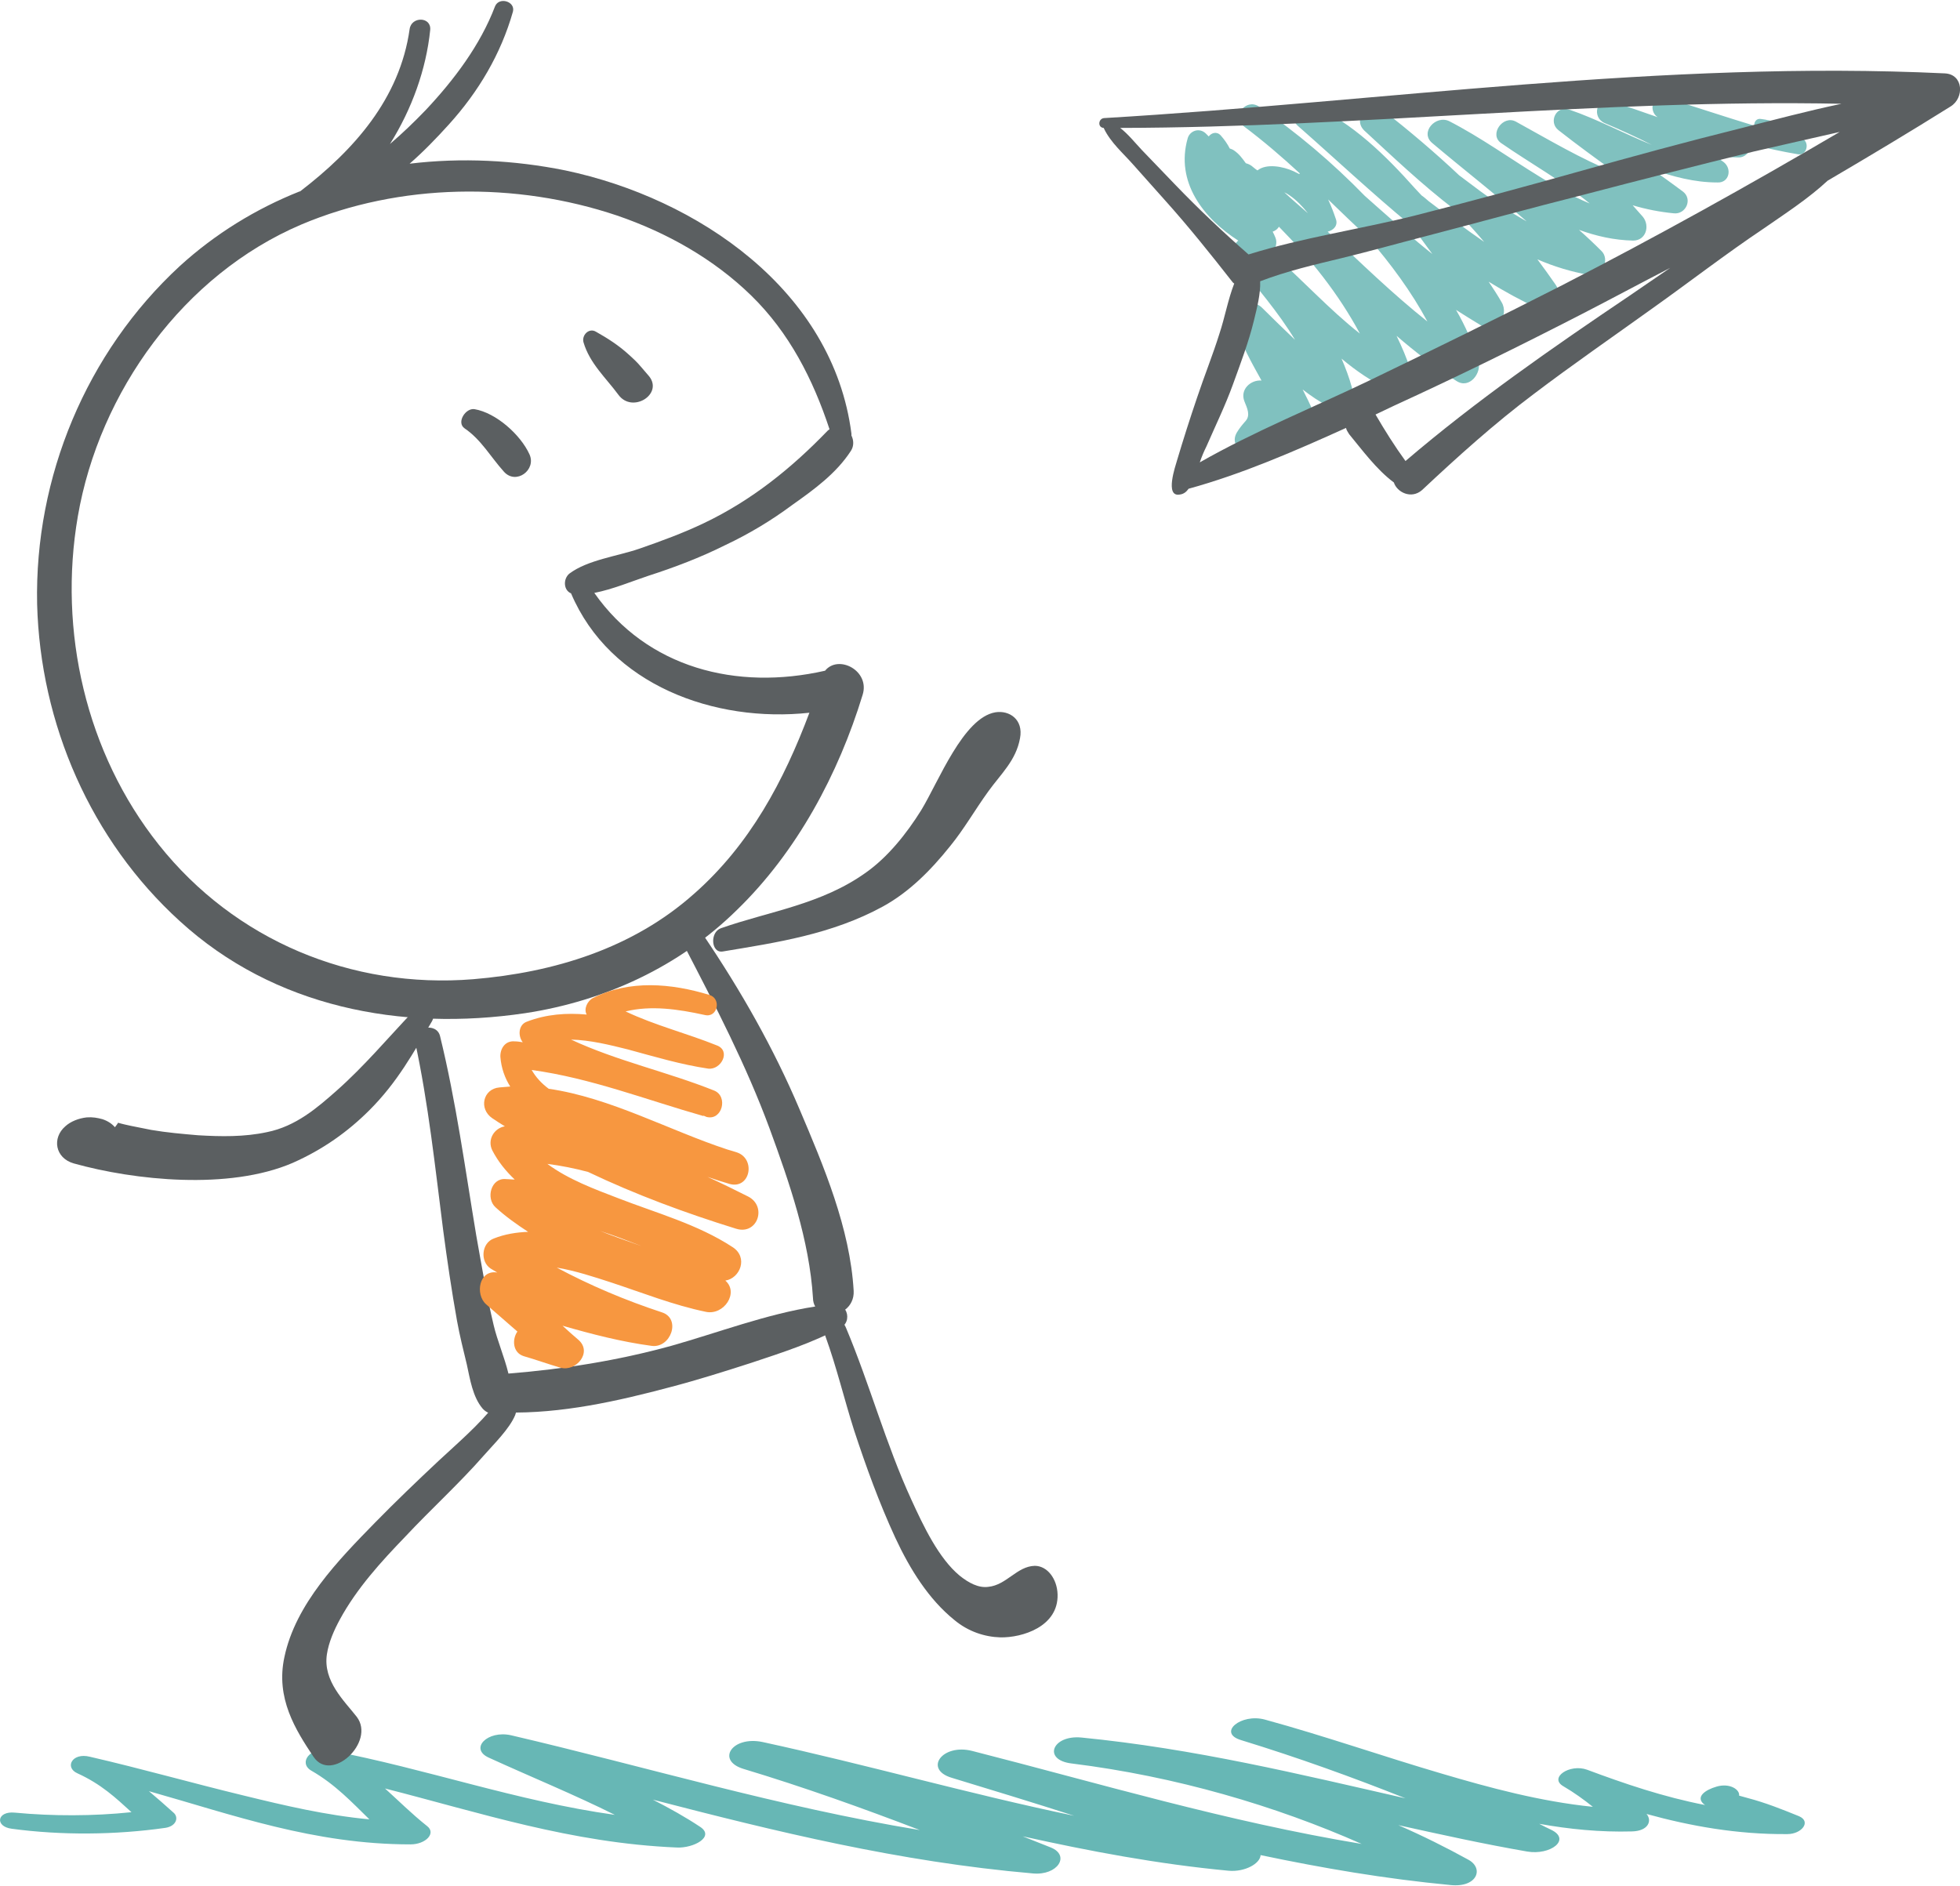 <?xml version="1.0" encoding="UTF-8"?>
<!DOCTYPE svg PUBLIC "-//W3C//DTD SVG 1.1//EN" "http://www.w3.org/Graphics/SVG/1.1/DTD/svg11.dtd">
<!-- Creator: CorelDRAW 2017 -->
<svg xmlns="http://www.w3.org/2000/svg" xml:space="preserve" width="266px" height="256px" version="1.1" style="shape-rendering:geometricPrecision; text-rendering:geometricPrecision; image-rendering:optimizeQuality; fill-rule:evenodd; clip-rule:evenodd"
viewBox="0 0 43.83 42.14"
 xmlns:xlink="http://www.w3.org/1999/xlink">
 <defs>
  <style type="text/css">
   <![CDATA[
    .fil2 {fill:#F79740}
    .fil3 {fill:#80C1BF}
    .fil1 {fill:#5B5F61}
    .fil0 {fill:#67B7B5}
   ]]>
  </style>
 </defs>
 <g id="Layer_x0020_1">
  <g id="_1952294655552">
   <path class="fil0" d="M0.33 40.52c0.85,0.08 1.75,0.08 2.61,-0.01 -0.35,-0.32 -0.68,-0.63 -1.21,-0.87 -0.29,-0.13 -0.12,-0.47 0.28,-0.37 1.17,0.27 2.29,0.59 3.45,0.87 0.9,0.22 1.83,0.44 2.8,0.53 -0.39,-0.38 -0.76,-0.78 -1.3,-1.09 -0.29,-0.17 -0.04,-0.54 0.42,-0.45 2.16,0.41 4.16,1.13 6.37,1.44 -0.9,-0.45 -1.88,-0.85 -2.82,-1.28 -0.44,-0.2 -0.03,-0.62 0.5,-0.5 3.04,0.71 5.98,1.6 9.14,2.12 -1.28,-0.49 -2.59,-0.96 -3.95,-1.37 -0.61,-0.19 -0.25,-0.74 0.43,-0.6 2.35,0.51 4.61,1.16 6.97,1.65 -0.9,-0.29 -1.82,-0.57 -2.74,-0.85 -0.63,-0.19 -0.21,-0.77 0.46,-0.6 2.86,0.73 5.69,1.58 8.71,2.08 -1.92,-0.85 -4.15,-1.51 -6.49,-1.8 -0.65,-0.08 -0.43,-0.64 0.22,-0.58 2.54,0.25 4.88,0.82 7.25,1.36 -1.18,-0.47 -2.4,-0.91 -3.67,-1.3 -0.55,-0.16 -0.01,-0.61 0.53,-0.46 1.35,0.37 2.63,0.82 3.96,1.21 1.05,0.31 2.19,0.62 3.37,0.74 -0.2,-0.16 -0.42,-0.32 -0.66,-0.46 -0.33,-0.19 0.14,-0.51 0.53,-0.37 0.83,0.31 1.71,0.61 2.64,0.79 -0.01,-0.01 -0.03,-0.02 -0.04,-0.03 -0.17,-0.16 0.05,-0.31 0.29,-0.38 0.29,-0.09 0.53,0.06 0.51,0.2 0.06,0.02 0.12,0.03 0.18,0.05 0.42,0.11 0.79,0.26 1.16,0.41 0.28,0.12 0.06,0.4 -0.26,0.4 -1.12,0.01 -2.17,-0.18 -3.15,-0.45 0.13,0.15 0.04,0.38 -0.32,0.39 -0.72,0.02 -1.41,-0.05 -2.08,-0.17 0.09,0.05 0.18,0.09 0.26,0.13 0.47,0.22 -0.01,0.58 -0.53,0.49 -0.98,-0.17 -1.93,-0.38 -2.88,-0.59 0.55,0.24 1.07,0.5 1.56,0.77 0.36,0.19 0.21,0.63 -0.39,0.57 -1.47,-0.14 -2.87,-0.38 -4.25,-0.67 -0.01,0.19 -0.35,0.38 -0.71,0.35 -1.6,-0.15 -3.12,-0.44 -4.61,-0.77 0.21,0.08 0.42,0.17 0.63,0.25 0.44,0.18 0.15,0.63 -0.4,0.58 -3,-0.26 -5.76,-0.94 -8.5,-1.65 0.37,0.19 0.73,0.39 1.06,0.61 0.33,0.22 -0.15,0.48 -0.53,0.46 -2.36,-0.1 -4.4,-0.78 -6.52,-1.32 0.31,0.28 0.6,0.57 0.94,0.84 0.21,0.16 -0.03,0.41 -0.37,0.41 -2.16,0 -3.97,-0.66 -5.85,-1.19 0.18,0.15 0.36,0.31 0.55,0.48 0.12,0.1 0.07,0.3 -0.18,0.34 -1.12,0.16 -2.33,0.17 -3.44,0.02 -0.38,-0.05 -0.33,-0.4 0.07,-0.36z"/>
   <path class="fil1" d="M18.55 9.58c-0.37,-1.12 -0.9,-2.16 -1.75,-2.99 -0.84,-0.82 -1.89,-1.41 -3,-1.79 -2.26,-0.76 -4.86,-0.73 -7.06,0.2 -2.63,1.12 -4.52,3.74 -5,6.53 -0.44,2.56 0.18,5.29 1.81,7.34 1.7,2.14 4.31,3.23 7.03,3.01 1.81,-0.15 3.57,-0.69 4.94,-1.91 1.25,-1.1 2.01,-2.53 2.58,-4.05 -2.12,0.23 -4.46,-0.62 -5.33,-2.67 -0.17,-0.07 -0.18,-0.32 -0.04,-0.44 0.41,-0.31 1.08,-0.39 1.57,-0.56 0.49,-0.17 0.98,-0.35 1.44,-0.57 1.07,-0.51 1.96,-1.23 2.77,-2.07 0.02,-0.02 0.03,-0.02 0.04,-0.03zm0.49 0.1c0,0.01 0,0.03 0,0.04 0.05,0.1 0.06,0.23 -0.01,0.34 -0.33,0.51 -0.83,0.87 -1.31,1.21 -0.47,0.35 -0.97,0.65 -1.5,0.9 -0.56,0.28 -1.14,0.5 -1.73,0.69 -0.36,0.12 -0.79,0.3 -1.2,0.38 1.18,1.68 3.18,2.19 5.16,1.74 0.3,-0.37 1.01,0 0.84,0.54 -0.54,1.77 -1.47,3.51 -2.81,4.81 -1.29,1.27 -2.96,2.04 -4.74,2.31 -2.77,0.41 -5.61,-0.13 -7.72,-2.06 -1.99,-1.81 -3.12,-4.41 -3.19,-7.09 -0.06,-2.84 1.1,-5.63 3.19,-7.56 0.79,-0.72 1.7,-1.28 2.68,-1.67 0.01,0 0.01,0 0.01,0 1.2,-0.92 2.23,-2.07 2.45,-3.63 0.04,-0.29 0.49,-0.28 0.46,0.02 -0.09,0.88 -0.41,1.77 -0.9,2.55 0.28,-0.24 0.54,-0.49 0.8,-0.76 0.63,-0.67 1.22,-1.45 1.55,-2.32 0.09,-0.22 0.46,-0.11 0.4,0.12 -0.27,0.95 -0.77,1.79 -1.43,2.52 -0.28,0.31 -0.57,0.61 -0.88,0.88 1.16,-0.14 2.34,-0.08 3.48,0.15 2.95,0.62 5.99,2.68 6.4,5.89z"/>
   <path class="fil1" d="M11.84 10.14c-0.2,-0.44 -0.75,-0.93 -1.23,-1.01 -0.2,-0.03 -0.41,0.3 -0.22,0.43 0.37,0.25 0.59,0.65 0.88,0.97 0.27,0.3 0.73,-0.04 0.57,-0.39z"/>
   <path class="fil1" d="M14.52 8.4c-0.06,-0.07 -0.12,-0.14 -0.18,-0.21 -0.09,-0.11 -0.19,-0.2 -0.29,-0.29 -0.22,-0.2 -0.47,-0.36 -0.72,-0.5 -0.16,-0.1 -0.33,0.08 -0.28,0.24 0.14,0.47 0.5,0.79 0.78,1.17 0.31,0.42 1,-0.01 0.69,-0.41z"/>
   <path class="fil1" d="M17.88 24.79c-0.58,-1.37 -1.31,-2.65 -2.14,-3.88 -0.15,-0.24 -0.57,-0.02 -0.43,0.24 0.69,1.33 1.38,2.66 1.9,4.07 0.44,1.2 0.89,2.5 0.97,3.79 0,0.07 0.02,0.14 0.05,0.19 -1.09,0.17 -2.16,0.58 -3.22,0.88 -1.2,0.33 -2.4,0.52 -3.64,0.62 -0.09,-0.37 -0.25,-0.74 -0.33,-1.08 -0.16,-0.67 -0.27,-1.34 -0.39,-2.01 -0.25,-1.5 -0.45,-2.99 -0.81,-4.46 -0.08,-0.32 -0.63,-0.2 -0.56,0.12 0.3,1.39 0.45,2.81 0.63,4.22 0.09,0.68 0.19,1.36 0.31,2.03 0.06,0.33 0.14,0.65 0.22,0.98 0.07,0.32 0.13,0.72 0.35,0.98 0.12,0.14 0.35,0.18 0.51,0.09 1.25,0.03 2.5,-0.25 3.7,-0.57 0.61,-0.16 1.21,-0.35 1.8,-0.54 0.69,-0.23 1.38,-0.45 2.02,-0.8 0.14,-0.08 0.16,-0.27 0.08,-0.39 0.12,-0.09 0.2,-0.24 0.19,-0.42 -0.08,-1.4 -0.67,-2.79 -1.21,-4.06z"/>
   <path class="fil1" d="M7.98 38.38c-0.28,-0.36 -0.76,-0.8 -0.67,-1.4 0.04,-0.27 0.16,-0.54 0.29,-0.78 0.38,-0.7 0.93,-1.3 1.46,-1.85 0.58,-0.62 1.21,-1.19 1.77,-1.83 0.21,-0.24 0.56,-0.58 0.69,-0.89 0.14,-0.36 -0.22,-0.52 -0.44,-0.25 -0.37,0.47 -0.84,0.87 -1.27,1.27 -0.48,0.45 -0.96,0.91 -1.43,1.39 -0.81,0.83 -1.77,1.81 -2.02,3 -0.2,0.92 0.25,1.63 0.65,2.23 0.4,0.6 1.39,-0.33 0.97,-0.89z"/>
   <path class="fil1" d="M23.14 35c-0.4,0.01 -0.63,0.43 -1.04,0.47 -0.22,0.03 -0.44,-0.09 -0.64,-0.25 -0.47,-0.39 -0.81,-1.11 -1.08,-1.7 -0.57,-1.24 -0.93,-2.58 -1.46,-3.84 -0.16,-0.39 -0.6,-0.2 -0.46,0.19 0.25,0.69 0.42,1.41 0.64,2.1 0.27,0.82 0.56,1.62 0.92,2.4 0.33,0.71 0.75,1.38 1.32,1.84 0.31,0.26 0.68,0.38 1.03,0.39 0.49,0.01 1.3,-0.24 1.28,-0.96 -0.01,-0.35 -0.23,-0.64 -0.51,-0.64z"/>
   <path class="fil2" d="M13.42 27.51c0.3,0.12 0.62,0.23 0.93,0.34 -0.31,-0.12 -0.62,-0.24 -0.93,-0.34zm-2.3 0.93c-0.05,-0.03 -0.1,-0.06 -0.15,-0.09 -0.24,-0.16 -0.2,-0.57 0.07,-0.67 0.25,-0.1 0.51,-0.14 0.77,-0.15 -0.26,-0.17 -0.5,-0.34 -0.73,-0.55 -0.22,-0.2 -0.1,-0.66 0.23,-0.63 0.07,0 0.13,0.01 0.2,0.01 -0.2,-0.19 -0.37,-0.4 -0.5,-0.65 -0.12,-0.24 0.04,-0.5 0.28,-0.54 -0.1,-0.06 -0.19,-0.12 -0.28,-0.18 -0.31,-0.21 -0.21,-0.66 0.16,-0.69 0.08,-0.01 0.16,-0.01 0.24,-0.02 -0.12,-0.19 -0.2,-0.41 -0.22,-0.66 -0.01,-0.19 0.11,-0.37 0.32,-0.35 0.06,0 0.12,0.01 0.18,0.02 -0.11,-0.14 -0.1,-0.39 0.09,-0.46 0.44,-0.17 0.89,-0.2 1.34,-0.16 -0.07,-0.12 0.01,-0.3 0.14,-0.37 0.81,-0.41 1.75,-0.33 2.6,-0.07 0.28,0.08 0.19,0.52 -0.1,0.45 -0.59,-0.13 -1.2,-0.22 -1.77,-0.08 0.65,0.31 1.37,0.49 2.04,0.76 0.32,0.12 0.1,0.55 -0.19,0.52 -0.61,-0.09 -1.21,-0.27 -1.8,-0.43 -0.4,-0.1 -0.84,-0.21 -1.27,-0.22 1.03,0.48 2.15,0.72 3.2,1.14 0.32,0.13 0.18,0.68 -0.17,0.59 -0.02,-0.01 -0.05,-0.02 -0.07,-0.03l0 0.01c0,0 0,-0.01 0,0 -1.27,-0.36 -2.52,-0.85 -3.84,-1.03 0.09,0.16 0.22,0.3 0.38,0.42 1.38,0.2 2.69,0.93 4,1.36 0.07,0.02 0.14,0.04 0.2,0.06 0.44,0.14 0.31,0.83 -0.15,0.71 -0.17,-0.05 -0.33,-0.1 -0.5,-0.16 0.31,0.14 0.61,0.29 0.91,0.44 0.43,0.22 0.21,0.87 -0.27,0.72 -1.13,-0.35 -2.24,-0.76 -3.31,-1.27 -0.3,-0.08 -0.6,-0.14 -0.91,-0.18 0.47,0.35 1.07,0.57 1.59,0.77 0.85,0.33 1.77,0.58 2.55,1.09 0.36,0.23 0.17,0.7 -0.16,0.75 0.31,0.27 -0.03,0.78 -0.43,0.7 -0.73,-0.15 -1.43,-0.43 -2.13,-0.66 -0.37,-0.12 -0.79,-0.26 -1.21,-0.33 0.75,0.4 1.53,0.73 2.35,1 0.44,0.14 0.2,0.81 -0.23,0.75 -0.67,-0.09 -1.33,-0.26 -1.99,-0.45 0.12,0.11 0.24,0.22 0.36,0.32 0.31,0.28 -0.06,0.71 -0.4,0.62 -0.28,-0.08 -0.55,-0.18 -0.83,-0.26 -0.25,-0.08 -0.26,-0.38 -0.14,-0.55 -0.23,-0.2 -0.47,-0.41 -0.7,-0.61 -0.25,-0.22 -0.16,-0.78 0.25,-0.71z"/>
   <path class="fil1" d="M16.16 21.26c1.2,-0.2 2.44,-0.38 3.59,-1.01 0.58,-0.32 1.06,-0.8 1.5,-1.35 0.31,-0.38 0.56,-0.82 0.85,-1.22 0.28,-0.39 0.62,-0.69 0.71,-1.19 0.08,-0.42 -0.24,-0.63 -0.55,-0.58 -0.72,0.12 -1.27,1.55 -1.66,2.19 -0.33,0.53 -0.75,1.05 -1.23,1.39 -1,0.72 -2.17,0.87 -3.25,1.25 -0.25,0.09 -0.22,0.56 0.04,0.52z"/>
   <path class="fil1" d="M1.46 25.17c0.12,-0.11 0.3,-0.18 0.48,-0.2 0.13,-0.01 0.24,0.01 0.35,0.04 0.12,0.04 0.21,0.1 0.28,0.18 0.02,-0.03 0.05,-0.06 0.07,-0.1 0.1,0.03 0.2,0.05 0.29,0.07 0.15,0.03 0.3,0.06 0.45,0.09 0.35,0.06 0.7,0.09 1.05,0.12 0.51,0.03 1.03,0.04 1.54,-0.07 0.65,-0.13 1.13,-0.55 1.56,-0.93 0.61,-0.54 1.14,-1.17 1.69,-1.75 0.19,-0.21 0.57,-0.01 0.44,0.2 -0.42,0.71 -0.77,1.36 -1.4,1.99 -0.48,0.48 -1.04,0.88 -1.72,1.18 -1.42,0.61 -3.53,0.39 -4.89,0.01 -0.42,-0.12 -0.49,-0.57 -0.19,-0.83z"/>
   <g>
    <path class="fil3" d="M30.41 7.44c-0.47,-0.88 -1.1,-1.67 -1.81,-2.39 -0.03,0.05 -0.08,0.09 -0.14,0.11 0.02,0.04 0.04,0.08 0.06,0.13 0.05,0.11 0.01,0.27 -0.09,0.34 0.67,0.58 1.28,1.26 1.98,1.81zm1.51 -0.27c-0.36,-0.67 -0.82,-1.29 -1.32,-1.87 -0.3,-0.28 -0.6,-0.57 -0.9,-0.86 0.07,0.15 0.13,0.31 0.17,0.43 0.06,0.15 -0.05,0.26 -0.18,0.29 0.73,0.69 1.45,1.39 2.23,2.01zm-3.08 -2.82c-0.04,-0.03 -0.08,-0.05 -0.12,-0.07 0.17,0.16 0.35,0.31 0.53,0.47 -0.12,-0.15 -0.25,-0.29 -0.41,-0.4zm-2.28 -1.28c0.05,-0.17 0.26,-0.24 0.4,-0.11 0.02,0.02 0.05,0.05 0.07,0.07 0.06,-0.08 0.18,-0.12 0.27,-0.02 0.08,0.09 0.15,0.19 0.2,0.29 0.03,0.01 0.06,0.02 0.09,0.04 0.12,0.08 0.19,0.18 0.27,0.29 0.04,0.01 0.09,0.03 0.13,0.06 0.04,0.03 0.08,0.07 0.13,0.1 0.2,-0.16 0.57,-0.09 0.81,0.02 0.04,0.02 0.08,0.04 0.12,0.06 0.01,0 0.01,-0.01 0.02,-0.01 -0.4,-0.37 -0.82,-0.73 -1.26,-1.06 -0.28,-0.21 0.05,-0.63 0.34,-0.44 0.85,0.58 1.65,1.26 2.37,2 0.09,0.08 0.18,0.16 0.27,0.24 0.41,0.36 0.81,0.72 1.24,1.06 -0.16,-0.22 -0.32,-0.44 -0.49,-0.65 -0.86,-0.71 -1.68,-1.48 -2.51,-2.21 -0.25,-0.21 0.01,-0.61 0.31,-0.48 0.91,0.41 1.65,1.14 2.3,1.87 0.05,0.05 0.1,0.11 0.15,0.16 0.06,0.04 0.11,0.09 0.16,0.13 0.41,0.31 0.82,0.62 1.24,0.91 -0.21,-0.25 -0.44,-0.5 -0.67,-0.73 -0.72,-0.55 -1.38,-1.18 -2.01,-1.76 -0.29,-0.28 0.13,-0.69 0.44,-0.44 0.57,0.45 1.14,0.93 1.68,1.44 0.16,0.12 0.32,0.24 0.48,0.36 0.33,0.24 0.67,0.47 1.03,0.67 -0.69,-0.6 -1.41,-1.16 -2.11,-1.75 -0.29,-0.24 0.08,-0.64 0.38,-0.49 0.7,0.36 1.35,0.83 2.02,1.24 0.35,0.22 0.73,0.44 1.12,0.6 -0.61,-0.5 -1.33,-0.9 -1.98,-1.35 -0.28,-0.19 0.04,-0.64 0.33,-0.48 0.71,0.39 1.46,0.84 2.24,1.15 -0.43,-0.31 -0.87,-0.63 -1.29,-0.96 -0.23,-0.18 -0.05,-0.56 0.24,-0.46 0.62,0.21 1.23,0.54 1.85,0.79 -0.35,-0.18 -0.71,-0.34 -1.06,-0.49 -0.29,-0.13 -0.18,-0.58 0.14,-0.48 0.35,0.1 0.7,0.23 1.05,0.35 -0.22,-0.14 -0.11,-0.53 0.17,-0.44 0.67,0.21 1.33,0.43 1.99,0.63 -0.01,-0.08 0.05,-0.17 0.15,-0.15 0.26,0.03 0.46,0.12 0.68,0.25 0.03,0.02 0.04,0.04 0.05,0.07 0.07,0.04 0.14,0.09 0.21,0.13 0.15,0.09 0.08,0.37 -0.11,0.34 -0.36,-0.06 -0.72,-0.14 -1.07,-0.23 0.02,0.14 -0.09,0.3 -0.26,0.3 -0.19,0 -0.37,-0.02 -0.55,-0.05 0.07,0.05 0.14,0.1 0.21,0.15 0.2,0.15 0.13,0.47 -0.13,0.46 -0.52,0 -1,-0.13 -1.48,-0.3 0.24,0.16 0.47,0.33 0.7,0.5 0.23,0.17 0.07,0.52 -0.2,0.49 -0.31,-0.03 -0.62,-0.09 -0.92,-0.18 0.08,0.09 0.15,0.17 0.23,0.26 0.16,0.2 0.07,0.53 -0.22,0.53 -0.43,-0.01 -0.82,-0.1 -1.21,-0.24 0.17,0.15 0.34,0.31 0.5,0.47 0.2,0.19 0.02,0.59 -0.26,0.54 -0.41,-0.07 -0.8,-0.19 -1.17,-0.35 0.14,0.19 0.28,0.38 0.41,0.57 0.19,0.27 -0.06,0.69 -0.39,0.53 -0.39,-0.18 -0.75,-0.38 -1.11,-0.6 0.1,0.15 0.2,0.3 0.29,0.46 0.17,0.28 -0.1,0.72 -0.44,0.53 -0.2,-0.12 -0.39,-0.24 -0.58,-0.36 0.21,0.36 0.38,0.75 0.5,1.15 0.08,0.26 -0.2,0.63 -0.49,0.44 -0.47,-0.3 -0.91,-0.64 -1.34,-1.01 0.12,0.25 0.23,0.5 0.31,0.76 0.1,0.29 -0.2,0.58 -0.49,0.44 -0.38,-0.18 -0.73,-0.42 -1.05,-0.69 0.09,0.21 0.17,0.42 0.23,0.64 0.08,0.29 -0.23,0.6 -0.52,0.43 -0.21,-0.11 -0.4,-0.24 -0.58,-0.38 0.08,0.16 0.17,0.33 0.24,0.51 0.13,0.34 -0.32,0.62 -0.58,0.39 -0.06,-0.05 -0.12,-0.09 -0.18,-0.12 -0.01,0.04 -0.02,0.07 -0.04,0.11 -0.06,0.13 -0.24,0.3 -0.27,0.35 -0.22,0.39 -0.87,0.11 -0.64,-0.28 0.06,-0.1 0.12,-0.17 0.19,-0.25 0.12,-0.13 0.04,-0.29 -0.02,-0.44 -0.11,-0.27 0.14,-0.49 0.38,-0.47 -0.22,-0.4 -0.45,-0.79 -0.57,-1.24 -0.09,-0.32 0.3,-0.66 0.58,-0.39 0.24,0.24 0.49,0.48 0.74,0.72 -0.38,-0.63 -0.87,-1.19 -1.32,-1.75 -0.13,-0.15 -0.08,-0.36 0.05,-0.47 -0.78,-0.5 -1.41,-1.31 -1.13,-2.29z"/>
    <path class="fil1" d="M30.6 8.5c1.45,-0.7 2.9,-1.41 4.33,-2.14 2.1,-1.08 4.17,-2.23 6.21,-3.43 -0.65,0.15 -1.29,0.29 -1.93,0.44 -1.26,0.31 -2.52,0.63 -3.78,0.96 -1.19,0.3 -2.39,0.63 -3.58,0.94 -0.62,0.16 -1.22,0.33 -1.84,0.48 -0.62,0.15 -1.23,0.29 -1.83,0.52 0.01,0.29 -0.07,0.59 -0.14,0.88 -0.12,0.49 -0.3,0.96 -0.47,1.43 -0.17,0.47 -0.39,0.92 -0.59,1.38 -0.06,0.12 -0.11,0.24 -0.15,0.36 1.21,-0.69 2.52,-1.22 3.77,-1.82zm0.83 1.79c1.58,-1.35 3.28,-2.53 5,-3.69 0.31,-0.21 0.61,-0.42 0.92,-0.63 -0.66,0.34 -1.31,0.69 -1.97,1.03 -1.38,0.71 -2.78,1.4 -4.2,2.05 -0.14,0.07 -0.28,0.13 -0.42,0.2 0.21,0.36 0.43,0.71 0.67,1.04zm-6.38 -7.45c0.18,0.14 0.33,0.33 0.49,0.5 0.25,0.26 0.5,0.52 0.75,0.78 0.52,0.54 1.07,1.06 1.63,1.55 1.22,-0.38 2.48,-0.56 3.72,-0.87 1.22,-0.31 2.44,-0.64 3.65,-0.98 1.21,-0.34 2.42,-0.67 3.63,-0.97 0.75,-0.19 1.5,-0.39 2.26,-0.55 -5.38,-0.11 -10.75,0.53 -16.13,0.54zm1.27 7.44c0.14,-0.47 0.29,-0.94 0.45,-1.41 0.16,-0.48 0.35,-0.95 0.5,-1.43 0.12,-0.36 0.19,-0.76 0.33,-1.12 -0.02,-0.01 -0.04,-0.03 -0.06,-0.06 -0.47,-0.6 -0.95,-1.2 -1.46,-1.77 -0.25,-0.28 -0.49,-0.55 -0.74,-0.83 -0.22,-0.25 -0.5,-0.49 -0.65,-0.8 0,-0.01 -0.01,-0.02 -0.01,-0.02 -0.14,-0.01 -0.12,-0.21 0.01,-0.22 6.26,-0.37 12.51,-1.3 18.8,-1 0.42,0.02 0.44,0.55 0.13,0.74 -0.91,0.57 -1.83,1.12 -2.75,1.66 -0.43,0.4 -0.94,0.73 -1.43,1.07 -0.85,0.57 -1.65,1.19 -2.48,1.78 -0.89,0.64 -1.79,1.26 -2.66,1.92 -0.88,0.66 -1.7,1.4 -2.5,2.15 -0.24,0.21 -0.56,0.05 -0.63,-0.17 -0.39,-0.29 -0.71,-0.73 -1,-1.08 -0.03,-0.05 -0.06,-0.09 -0.07,-0.14 -1.15,0.52 -2.32,1.03 -3.52,1.36 -0.05,0.07 -0.11,0.12 -0.2,0.13 -0.34,0.06 -0.09,-0.65 -0.06,-0.76z"/>
   </g>
  </g>
 </g>
</svg>
